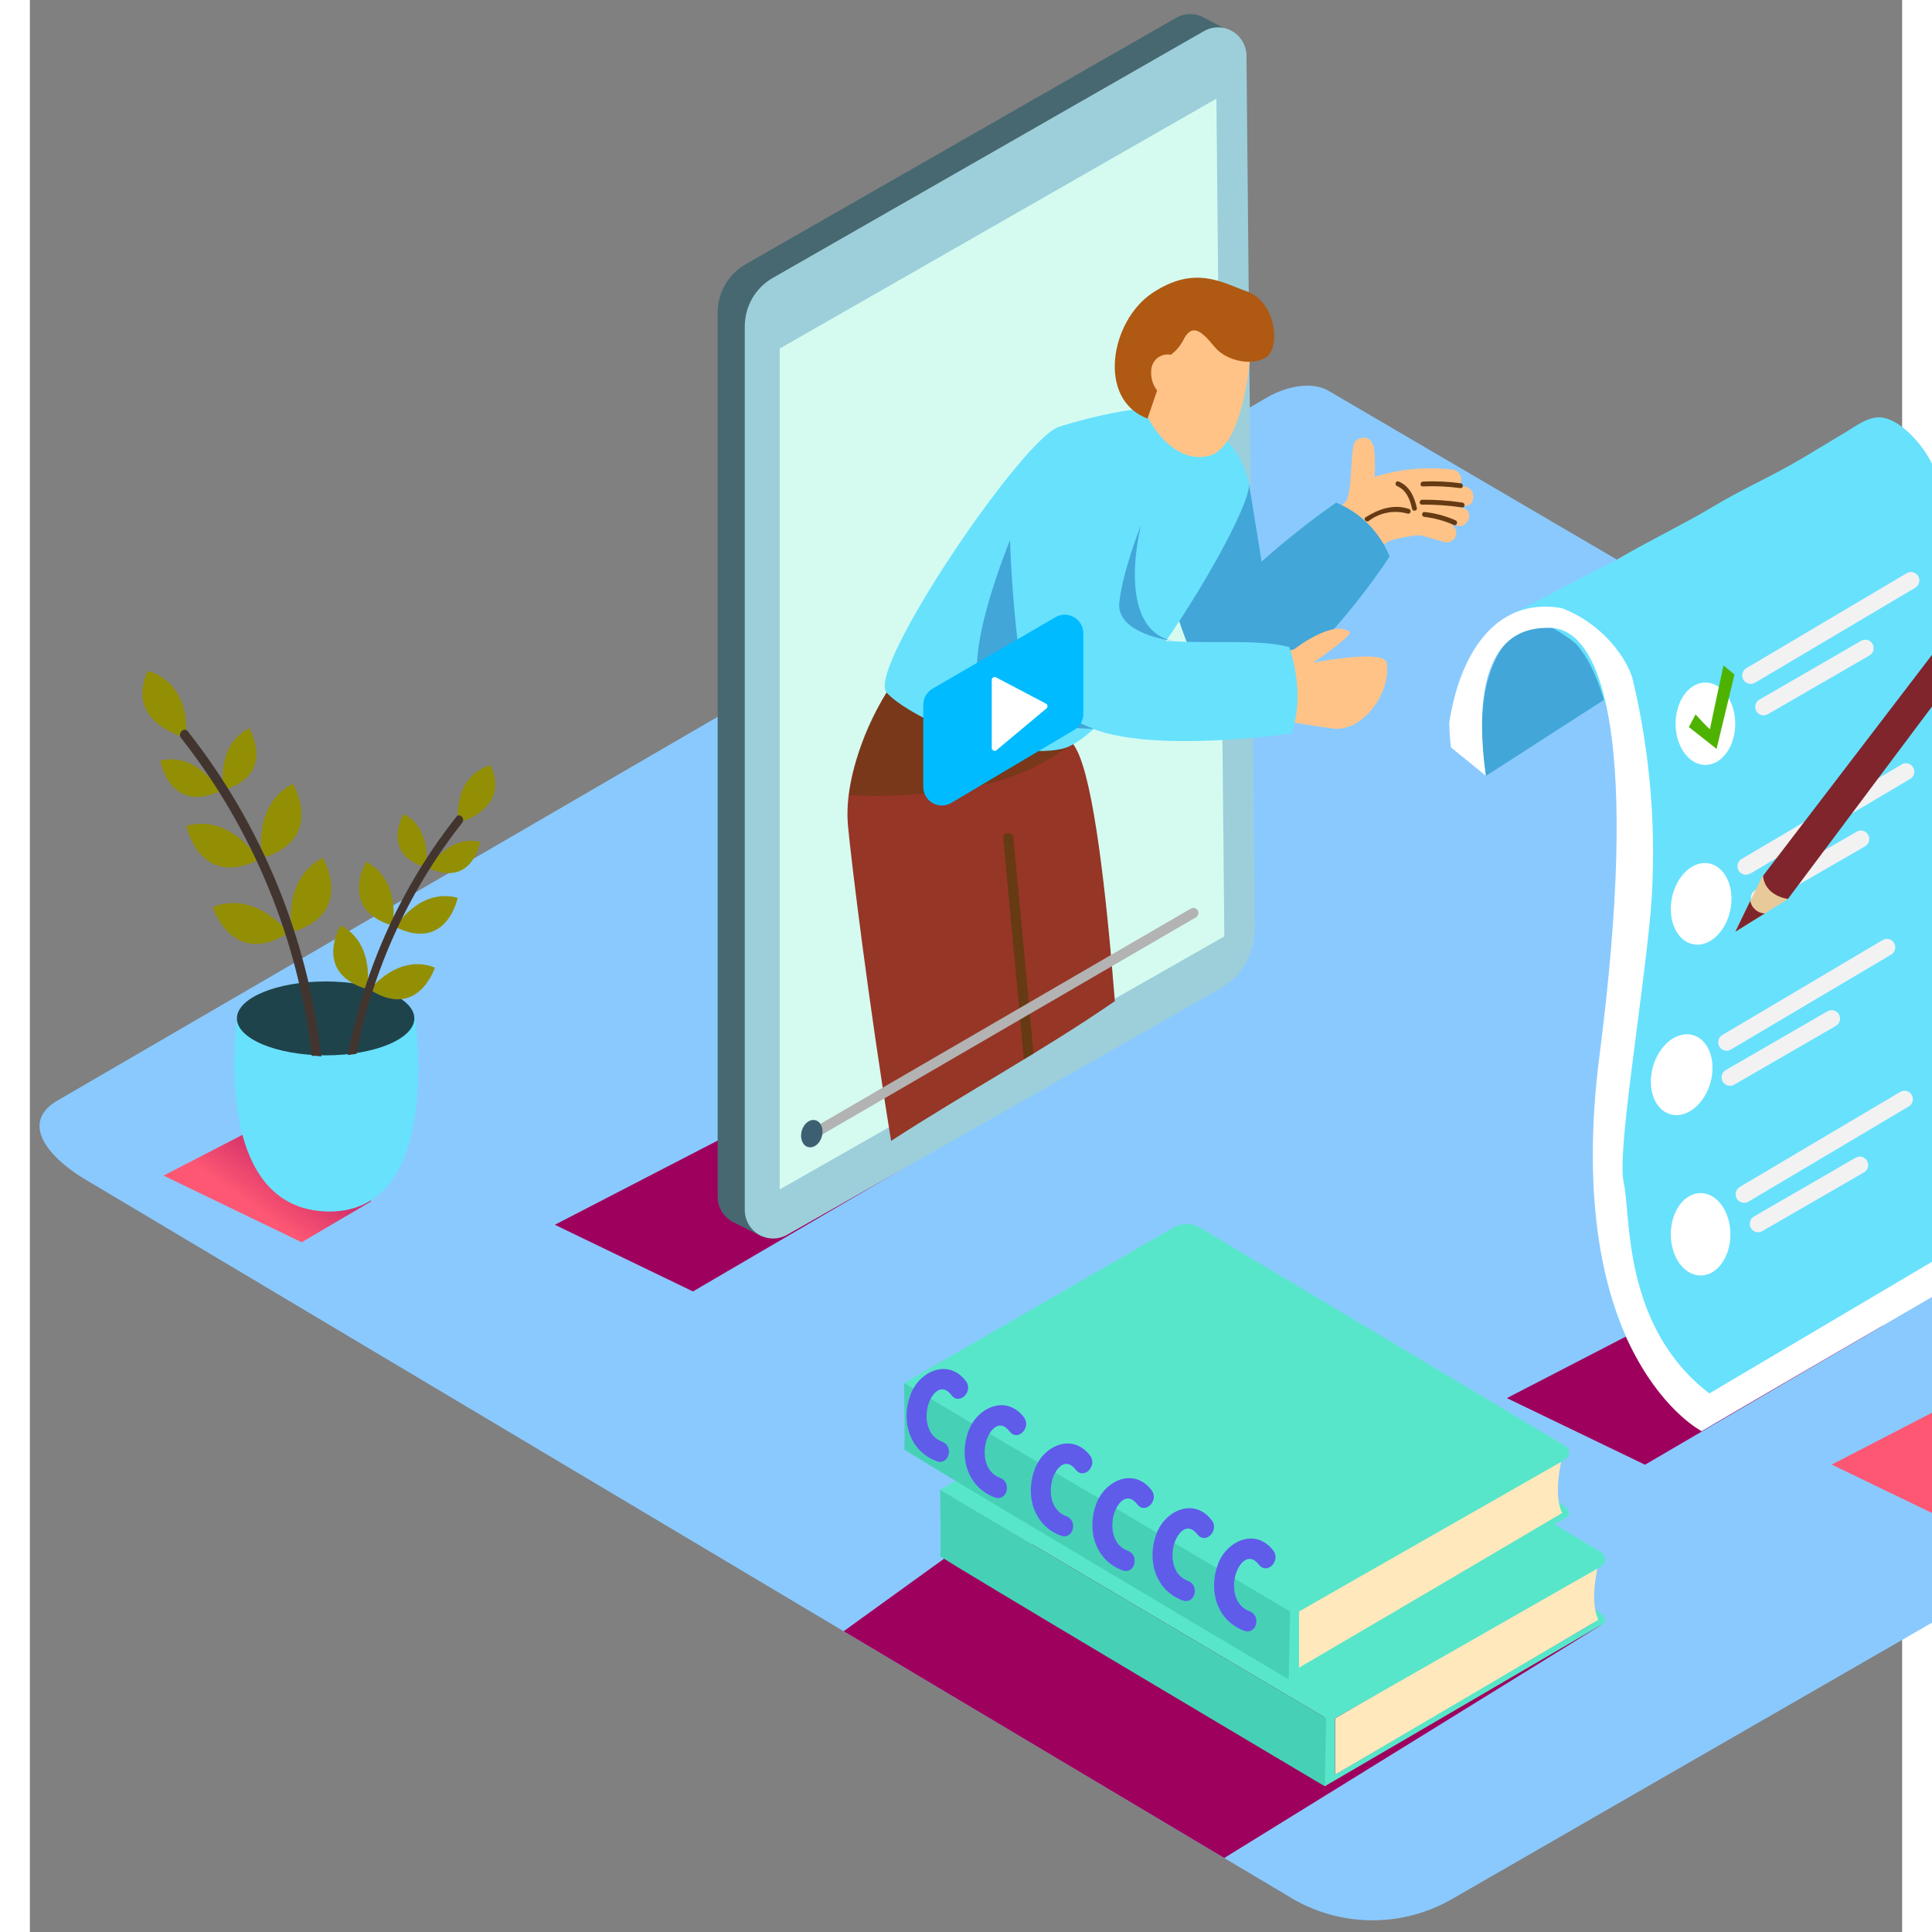 <svg width="300" height="300" viewBox="0 0 94 97" fill="none" xmlns="http://www.w3.org/2000/svg">
<rect x="0" y="0" width="94" height="97" fill="#808080" stroke="none"/>
<path d="M63.477 95.377L3.009 59.352C1.084 58.267 -0.568 56.472 1.31 55.299L61.993 20.027C62.905 19.457 64.288 19.084 65.213 19.627L128.669 56.778C130.594 57.904 130.94 61.051 129.006 62.18L71.448 95.319C70.239 96.026 68.868 96.403 67.47 96.413C66.072 96.424 64.696 96.066 63.477 95.377Z" fill="#8AC9FE"/>
<path d="M18.17 58.517C18.235 58.448 18.316 58.396 18.406 58.365C18.062 56.93 17.352 55.61 16.347 54.536L15.159 54.661L6.711 59.023L13.645 62.37L17.104 60.335C17.347 59.669 17.709 59.054 18.17 58.517Z" fill="url(#paint0_linear)"/>
<path d="M45.238 57.853L33.291 64.839L26.357 61.492L34.805 57.124L42.167 56.34" fill="url(#paint1_linear)"/>
<path d="M93.037 66.555L81.09 73.539L74.156 70.195L82.604 65.826L89.969 65.043" fill="url(#paint2_linear)"/>
<path d="M109.097 69.747L97.395 76.879L90.465 73.532L98.913 69.164L106.274 68.38" fill="url(#paint3_linear)"/>
<path d="M47.465 77.127L40.857 81.899L59.967 93.284L78.915 81.573" fill="url(#paint4_linear)"/>
<path d="M75.773 30.961C75.773 30.961 71.994 32.047 73.105 38.955L81.384 33.624C81.384 33.624 78.034 30.303 75.773 30.961Z" fill="#68E1FD"/>
<path opacity="0.39" d="M75.773 30.961C75.773 30.961 71.994 32.047 73.105 38.955L81.384 33.624C81.384 33.624 78.034 30.303 75.773 30.961Z" fill="#06489E"/>
<path d="M10.402 51.144C10.402 51.144 9.003 60.793 15.029 60.827C20.819 60.844 19.328 51.015 19.328 51.015C19.328 51.015 15.116 47.322 10.402 51.144Z" fill="#68E1FD"/>
<path d="M14.849 52.986C17.309 52.986 19.303 52.155 19.303 51.131C19.303 50.106 17.309 49.276 14.849 49.276C12.389 49.276 10.395 50.106 10.395 51.131C10.395 52.155 12.389 52.986 14.849 52.986Z" fill="#68E1FD"/>
<path opacity="0.7" d="M14.849 52.986C17.309 52.986 19.303 52.155 19.303 51.131C19.303 50.106 17.309 49.276 14.849 49.276C12.389 49.276 10.395 50.106 10.395 51.131C10.395 52.155 12.389 52.986 14.849 52.986Z" fill="black"/>
<path d="M7.833 37.042C7.833 37.042 4.728 36.293 5.919 33.688C5.922 33.685 8.058 34.112 7.833 37.042Z" fill="#938F05"/>
<path d="M9.722 39.667C9.722 39.667 9.291 37.443 11.014 36.561C11.014 36.561 12.4 38.877 9.722 39.667Z" fill="#938F05"/>
<path d="M11.659 43.079C11.659 43.079 11.144 40.417 13.206 39.349C13.206 39.345 14.865 42.133 11.659 43.079Z" fill="#938F05"/>
<path d="M13.157 46.796C13.157 46.796 12.642 44.134 14.704 43.066C14.704 43.059 16.363 45.85 13.157 46.796Z" fill="#938F05"/>
<path d="M9.536 39.728C9.536 39.728 8.44 37.748 6.549 38.185C6.542 38.182 6.98 40.865 9.536 39.728Z" fill="#938F05"/>
<path d="M11.499 43.161C11.499 43.161 10.096 40.844 7.855 41.465C7.855 41.455 8.498 44.643 11.499 43.161Z" fill="#938F05"/>
<path d="M12.986 46.83C12.986 46.83 11.341 44.684 9.178 45.538C9.178 45.538 10.164 48.635 12.986 46.83Z" fill="#938F05"/>
<path d="M14.149 53.01H14.193C14.338 53.006 14.483 53.017 14.627 53.044C14.628 53.029 14.628 53.014 14.627 52.999C13.946 47.05 11.627 41.41 7.931 36.72C7.74 36.476 7.396 36.822 7.595 37.059C11.209 41.654 13.479 47.175 14.149 52.999V53.01Z" fill="#42352F"/>
<path d="M21.493 41.309C21.493 41.309 24.157 40.664 23.134 38.429C23.131 38.413 21.301 38.779 21.493 41.309Z" fill="#938F05"/>
<path d="M19.874 43.544C19.874 43.544 20.244 41.634 18.764 40.865C18.764 40.865 17.576 42.866 19.874 43.544Z" fill="#938F05"/>
<path d="M18.216 46.474C18.216 46.474 18.657 44.192 16.887 43.269C16.887 43.266 15.464 45.66 18.216 46.474Z" fill="#938F05"/>
<path d="M16.929 49.662C16.929 49.662 17.37 47.38 15.6 46.457C15.6 46.454 14.177 48.848 16.929 49.662Z" fill="#938F05"/>
<path d="M20.037 43.595C20.037 43.595 20.976 41.899 22.601 42.269C22.601 42.272 22.231 44.572 20.037 43.595Z" fill="#938F05"/>
<path d="M18.354 46.542C18.354 46.542 19.555 44.555 21.479 45.077C21.479 45.08 20.927 47.814 18.354 46.542Z" fill="#938F05"/>
<path d="M17.07 49.689C17.07 49.689 18.483 47.848 20.337 48.58C20.33 48.58 19.493 51.236 17.07 49.689Z" fill="#938F05"/>
<path d="M21.413 41.007C18.663 44.492 16.792 48.598 15.963 52.972C16.104 52.949 16.249 52.928 16.393 52.915C17.218 48.673 19.04 44.694 21.706 41.309C21.871 41.095 21.578 40.797 21.413 41.007Z" fill="#42352F"/>
<path d="M35.911 13.281L57.567 0.885C57.778 0.766 58.016 0.704 58.257 0.704C58.499 0.704 58.736 0.766 58.947 0.885L60.427 1.669L59.673 1.893C59.688 1.972 59.696 2.053 59.697 2.133L60.111 45.949C60.117 46.563 59.959 47.168 59.654 47.7C59.35 48.232 58.909 48.672 58.378 48.974L36.634 61.349C36.59 61.373 36.545 61.395 36.499 61.414L36.772 62.092L35.426 61.414C35.336 61.378 35.249 61.332 35.167 61.278C34.971 61.149 34.81 60.971 34.699 60.763C34.587 60.554 34.53 60.321 34.531 60.084V15.713C34.529 15.221 34.655 14.737 34.897 14.31C35.139 13.883 35.489 13.528 35.911 13.281Z" fill="#476870"/>
<path d="M59.763 49.635L38.019 61.997C37.802 62.12 37.557 62.184 37.308 62.182C37.059 62.18 36.815 62.112 36.6 61.986C36.385 61.859 36.206 61.678 36.082 61.461C35.958 61.243 35.893 60.997 35.893 60.746V16.384C35.893 15.891 36.023 15.406 36.269 14.98C36.516 14.553 36.87 14.2 37.295 13.956L58.952 1.56C59.168 1.437 59.413 1.372 59.661 1.373C59.909 1.374 60.153 1.44 60.368 1.566C60.583 1.691 60.762 1.87 60.887 2.086C61.013 2.302 61.08 2.548 61.082 2.798L61.496 46.613C61.501 47.227 61.343 47.831 61.038 48.362C60.734 48.894 60.293 49.333 59.763 49.635Z" fill="#9CCFDA"/>
<path d="M59.969 47.014L37.647 59.718V17.5L59.572 4.955L59.969 47.014Z" fill="#D5FBF1"/>
<path d="M43.24 57.28C42.13 50.497 41.221 43.093 41.076 41.468C40.777 38.297 43.014 34.767 43.014 34.767C43.014 34.767 50.635 33.949 52.562 37.66C53.404 39.277 54.033 44.68 54.474 50.263C50.837 52.776 46.944 54.875 43.24 57.28Z" fill="#963626"/>
<path d="M49.905 53.179L48.872 42.075C48.842 41.736 49.35 41.736 49.38 42.075L50.39 52.888L49.905 53.179Z" fill="#663A12"/>
<path opacity="0.59" d="M47.589 39.461C49.325 39.134 50.959 38.396 52.356 37.307L52.285 37.188C45.637 37.188 43.026 34.763 43.026 34.763C42.027 36.322 41.379 38.083 41.129 39.922C43.293 40.033 45.462 39.878 47.589 39.461Z" fill="#663A12"/>
<path d="M71.948 25.497C71.384 25.355 70.811 25.258 70.232 25.209C70.82 25.216 71.407 25.277 71.984 25.392C72.587 25.491 72.657 24.534 72.055 24.436L71.756 24.389C71.811 24.32 71.847 24.239 71.86 24.152C71.874 24.065 71.865 23.976 71.833 23.894C71.802 23.812 71.749 23.74 71.681 23.685C71.614 23.63 71.532 23.595 71.446 23.581C70.125 23.418 68.784 23.541 67.513 23.944C67.548 23.46 67.539 22.975 67.486 22.493C67.478 22.409 67.445 22.33 67.392 22.265C67.278 21.855 66.541 21.865 66.45 22.394C66.319 23.164 66.359 23.948 66.228 24.707C66.203 24.845 66.168 24.981 66.124 25.114C65.543 25.736 64.97 26.358 64.404 26.98C64.004 27.427 64.741 27.956 65.151 27.56C65.214 27.654 65.303 27.727 65.407 27.77L65.337 27.865C65.291 27.925 65.262 27.997 65.253 28.073C65.244 28.149 65.255 28.226 65.286 28.296L65.219 28.363C64.785 28.794 65.394 29.53 65.831 29.099L65.982 28.947C66.028 28.977 66.08 28.998 66.134 29.006C66.189 29.015 66.244 29.012 66.297 28.997C66.35 28.982 66.399 28.956 66.441 28.921C66.483 28.885 66.517 28.841 66.541 28.791C66.91 28.188 67.415 27.681 68.014 27.312L68.2 27.183C68.716 27.007 69.253 26.902 69.798 26.871C70.201 26.973 70.605 27.098 71.002 27.21C71.114 27.245 71.235 27.237 71.341 27.187C71.448 27.137 71.532 27.049 71.578 26.941C71.624 26.832 71.629 26.71 71.591 26.598C71.552 26.486 71.475 26.393 71.372 26.335L71.631 26.393C72.213 26.552 72.543 25.65 71.948 25.497Z" fill="#FFC388"/>
<path d="M71.839 24.263C71.213 24.178 70.58 24.149 69.948 24.178C69.794 24.178 69.773 24.429 69.932 24.422C70.563 24.393 71.196 24.422 71.822 24.507C71.974 24.528 71.994 24.283 71.839 24.263Z" fill="#663A12"/>
<path d="M71.924 25.233C71.256 25.133 70.581 25.085 69.906 25.091C69.751 25.091 69.731 25.335 69.889 25.335C70.564 25.329 71.239 25.377 71.907 25.477C72.062 25.501 72.079 25.257 71.924 25.233Z" fill="#663A12"/>
<path d="M69.246 25.555C68.473 25.291 67.722 25.555 67.063 25.972C66.932 26.057 67.09 26.244 67.218 26.159C67.491 25.949 67.809 25.805 68.146 25.741C68.484 25.676 68.832 25.691 69.162 25.786C69.193 25.797 69.226 25.796 69.256 25.782C69.285 25.768 69.308 25.744 69.319 25.713C69.33 25.682 69.329 25.648 69.315 25.619C69.302 25.589 69.277 25.566 69.246 25.555Z" fill="#663A12"/>
<path d="M69.635 25.498C69.511 24.945 69.275 24.405 68.723 24.175C68.579 24.114 68.498 24.344 68.643 24.405C69.11 24.602 69.295 25.084 69.396 25.542C69.43 25.708 69.669 25.65 69.635 25.498Z" fill="#663A12"/>
<path d="M71.581 26.125C71.088 25.905 70.563 25.764 70.026 25.708C69.872 25.691 69.852 25.935 70.01 25.952C70.525 26.009 71.028 26.148 71.5 26.362C71.641 26.42 71.722 26.189 71.581 26.125Z" fill="#663A12"/>
<path d="M65.581 25.236C64.278 26.148 63.03 27.137 61.843 28.197L61.201 24.236L56.443 25.786C56.443 25.786 57.453 32.03 58.876 33.641C58.876 33.641 60.168 35.475 62.577 34.183C64.282 33.264 66.977 29.927 68.269 27.936C68.022 27.328 67.657 26.776 67.196 26.312C66.734 25.849 66.185 25.483 65.581 25.236Z" fill="#68E1FD"/>
<path opacity="0.39" d="M65.581 25.236C64.278 26.148 63.03 27.137 61.843 28.197L61.201 24.236L56.443 25.786C56.443 25.786 57.453 32.03 58.876 33.641C58.876 33.641 60.168 35.475 62.577 34.183C64.282 33.264 66.977 29.927 68.269 27.936C68.022 27.328 67.657 26.776 67.196 26.312C66.734 25.849 66.185 25.483 65.581 25.236Z" fill="#06489E"/>
<path d="M55.799 20.553C55.547 20.488 53.461 20.844 51.648 21.438C49.834 22.031 41.978 33.61 43.011 34.77C44.044 35.93 48.895 38.236 51.812 37.599C54.729 36.961 61.522 25.538 61.203 24.239C60.472 21.265 58.191 21.255 58.191 21.255" fill="#68E1FD"/>
<path d="M61.255 18.046C61.255 18.046 60.919 22.428 59.22 22.879C57.521 23.33 56.192 21.39 55.883 20.359C55.573 19.328 56.004 14.516 58.813 15.428C61.622 16.34 61.255 18.046 61.255 18.046Z" fill="#FFC388"/>
<path d="M61.07 14.618C59.873 14.197 58.49 13.291 56.36 14.709C54.231 16.127 53.571 20.064 56.115 21.014L56.596 19.603C56.371 19.315 56.266 18.951 56.3 18.586C56.306 18.466 56.337 18.35 56.392 18.244C56.446 18.137 56.523 18.045 56.617 17.971C56.71 17.898 56.819 17.846 56.934 17.818C57.049 17.791 57.169 17.789 57.285 17.812C57.551 17.614 57.767 17.356 57.918 17.059C58.349 16.201 58.833 16.625 59.466 17.399C60.098 18.172 61.441 18.392 62.107 17.907C62.773 17.422 62.588 15.15 61.07 14.618Z" fill="#AF5912"/>
<path d="M57.212 33.295C57.212 33.295 54.686 31.172 54.686 30.242C54.686 29.313 56.001 22.516 53.828 21.977C51.654 21.438 49.892 26.579 49.273 29.605C48.653 32.63 53.226 35.849 53.226 35.849" fill="#68E1FD"/>
<path d="M60.763 33.539L63.505 32.579C63.505 32.579 65.379 31.107 66.251 31.714C66.483 31.877 64.43 33.271 64.43 33.271C64.43 33.271 68.013 32.562 68.131 33.291C68.343 34.709 66.987 36.747 65.44 36.578C63.764 36.358 62.1 36.049 60.457 35.652" fill="#FFC388"/>
<path d="M63.236 32.491C61.712 32.077 59.448 32.325 57.329 32.189C54.607 32.189 51.515 31.904 51.734 34.831C51.976 38.087 60.818 37.161 63.347 36.829C63.825 35.425 63.687 33.919 63.236 32.491Z" fill="#68E1FD"/>
<path opacity="0.39" d="M53.42 36.591C53.42 36.591 49.996 35.482 49.632 32.545C49.269 29.608 49.212 27.119 49.212 27.119C49.212 27.119 46.84 32.83 47.762 34.706C48.684 36.581 53.42 36.591 53.42 36.591Z" fill="#06489E"/>
<path opacity="0.39" d="M57.345 32.172C57.345 32.172 54.525 31.833 54.697 30.246C54.869 28.658 55.787 26.362 55.787 26.362C55.787 26.362 54.448 31.504 57.345 32.172Z" fill="#06489E"/>
<path d="M45.321 34.577L51.492 30.988C51.633 30.905 51.794 30.862 51.958 30.862C52.122 30.861 52.283 30.905 52.425 30.987C52.567 31.07 52.685 31.189 52.767 31.332C52.848 31.475 52.891 31.637 52.891 31.802V35.838C52.891 36.002 52.849 36.163 52.768 36.306C52.687 36.448 52.57 36.566 52.43 36.649L46.26 40.312C46.118 40.396 45.957 40.441 45.792 40.443C45.628 40.444 45.466 40.401 45.323 40.319C45.18 40.236 45.061 40.117 44.979 39.974C44.896 39.83 44.853 39.667 44.853 39.501V35.394C44.853 35.228 44.896 35.065 44.978 34.922C45.06 34.778 45.179 34.659 45.321 34.577Z" fill="#00BBFF"/>
<path d="M48.293 34.136C48.293 34.814 48.293 36.791 48.293 37.554C48.293 37.582 48.301 37.609 48.316 37.632C48.331 37.655 48.351 37.673 48.376 37.685C48.401 37.697 48.428 37.701 48.455 37.698C48.482 37.694 48.507 37.684 48.529 37.666L51.042 35.567C51.06 35.551 51.074 35.532 51.083 35.51C51.091 35.487 51.095 35.463 51.092 35.439C51.089 35.416 51.081 35.393 51.067 35.373C51.054 35.353 51.036 35.337 51.015 35.326L48.505 34.007C48.483 33.995 48.458 33.989 48.433 33.99C48.408 33.991 48.384 33.998 48.363 34.011C48.342 34.024 48.324 34.042 48.312 34.064C48.3 34.086 48.293 34.111 48.293 34.136Z" fill="white"/>
<path d="M39.287 57.249L58.545 46.057C58.603 46.023 58.645 45.967 58.662 45.901C58.679 45.836 58.67 45.766 58.636 45.708C58.602 45.649 58.547 45.607 58.482 45.59C58.417 45.572 58.347 45.582 58.289 45.616L39.032 56.808C38.974 56.842 38.932 56.898 38.914 56.964C38.898 57.029 38.907 57.099 38.941 57.157C38.975 57.216 39.03 57.258 39.095 57.276C39.16 57.293 39.229 57.283 39.287 57.249Z" fill="#B3B3B3"/>
<path d="M39.763 57.063C39.868 56.692 39.728 56.326 39.45 56.246C39.171 56.165 38.86 56.4 38.754 56.771C38.648 57.142 38.788 57.508 39.067 57.589C39.346 57.669 39.657 57.434 39.763 57.063Z" fill="#3C6071"/>
<path d="M103.534 60.176C99.954 62.787 95.87 64.788 92.095 67.01C89.37 68.611 86.661 70.239 83.943 71.85C75.35 65.111 79.98 53.898 80.02 44.901C80.02 41.787 79.976 38.535 79.138 35.516C78.832 34.414 78.418 33.251 77.668 32.369C77.332 31.985 74.943 30.51 74.334 30.873L78.603 28.648C78.859 28.496 79.421 28.252 79.677 28.099C81.127 27.234 82.991 26.342 84.437 25.477C86.224 24.409 87.3 24.012 89.087 22.947L91.106 21.733C91.688 21.394 92.377 20.817 93.107 20.983C93.76 21.133 94.369 21.706 94.79 22.201C95.54 23.083 95.954 24.236 96.26 25.348C97.101 28.367 97.155 31.619 97.141 34.733C97.111 44.134 93.205 53.722 103.534 60.176Z" fill="#68E1FD"/>
<path d="M84.124 38.406C84.951 38.406 85.621 37.48 85.621 36.337C85.621 35.194 84.951 34.268 84.124 34.268C83.297 34.268 82.627 35.194 82.627 36.337C82.627 37.48 83.297 38.406 84.124 38.406Z" fill="white"/>
<path d="M86.615 34.278L94.656 29.51C94.753 29.453 94.823 29.36 94.851 29.251C94.879 29.143 94.864 29.027 94.808 28.93C94.751 28.833 94.659 28.762 94.551 28.733C94.444 28.705 94.329 28.721 94.232 28.777L86.181 33.546C86.085 33.602 86.015 33.695 85.987 33.804C85.958 33.913 85.974 34.029 86.03 34.126C86.086 34.223 86.178 34.293 86.286 34.322C86.394 34.351 86.509 34.335 86.605 34.278H86.615Z" fill="#F2F2F2"/>
<path d="M87.256 35.859L92.363 32.908C92.459 32.851 92.529 32.758 92.558 32.65C92.586 32.541 92.57 32.425 92.514 32.328C92.458 32.231 92.366 32.16 92.258 32.132C92.15 32.103 92.035 32.119 91.939 32.175L86.832 35.126C86.784 35.154 86.742 35.191 86.709 35.236C86.675 35.28 86.651 35.331 86.637 35.385C86.623 35.438 86.619 35.494 86.627 35.55C86.634 35.605 86.653 35.658 86.68 35.706C86.708 35.754 86.745 35.796 86.789 35.83C86.833 35.864 86.883 35.888 86.937 35.903C86.99 35.917 87.046 35.92 87.1 35.913C87.155 35.905 87.208 35.887 87.256 35.859Z" fill="#F2F2F2"/>
<path d="M85.376 45.682C85.602 44.562 85.129 43.52 84.319 43.353C83.509 43.186 82.669 43.958 82.442 45.078C82.215 46.197 82.688 47.24 83.498 47.407C84.308 47.574 85.149 46.801 85.376 45.682Z" fill="white"/>
<path d="M86.382 43.859L94.433 39.091C94.519 39.03 94.58 38.939 94.603 38.836C94.626 38.732 94.61 38.624 94.557 38.532C94.505 38.44 94.42 38.371 94.32 38.339C94.22 38.307 94.111 38.314 94.016 38.358L85.941 43.127C85.845 43.183 85.775 43.276 85.746 43.385C85.718 43.494 85.734 43.61 85.79 43.707C85.846 43.804 85.938 43.874 86.046 43.903C86.154 43.932 86.269 43.916 86.365 43.859H86.382Z" fill="#F2F2F2"/>
<path d="M87.035 45.44L92.143 42.489C92.239 42.432 92.309 42.34 92.338 42.231C92.366 42.122 92.35 42.006 92.294 41.909C92.238 41.812 92.146 41.741 92.038 41.713C91.93 41.684 91.815 41.7 91.719 41.757L86.615 44.7C86.519 44.757 86.448 44.85 86.42 44.959C86.392 45.068 86.407 45.183 86.464 45.28C86.52 45.377 86.612 45.448 86.72 45.477C86.828 45.505 86.942 45.49 87.039 45.433L87.035 45.44Z" fill="#F2F2F2"/>
<path d="M84.369 54.383C84.688 53.286 84.303 52.207 83.51 51.973C82.717 51.738 81.815 52.437 81.496 53.533C81.177 54.629 81.561 55.708 82.355 55.943C83.148 56.178 84.05 55.479 84.369 54.383Z" fill="white"/>
<path d="M85.396 52.698L93.447 47.929C93.544 47.873 93.614 47.779 93.642 47.671C93.671 47.562 93.655 47.446 93.599 47.349C93.543 47.252 93.45 47.181 93.342 47.153C93.234 47.124 93.12 47.14 93.023 47.197L84.972 51.965C84.876 52.022 84.806 52.115 84.778 52.223C84.749 52.332 84.765 52.448 84.821 52.545C84.877 52.642 84.969 52.713 85.077 52.741C85.185 52.77 85.3 52.754 85.396 52.698Z" fill="#F2F2F2"/>
<path d="M85.568 54.458L90.675 51.507C90.772 51.45 90.842 51.358 90.87 51.249C90.899 51.14 90.883 51.024 90.827 50.927C90.799 50.879 90.762 50.837 90.718 50.803C90.674 50.77 90.624 50.745 90.57 50.731C90.463 50.702 90.348 50.718 90.251 50.775L85.144 53.725C85.048 53.782 84.978 53.875 84.949 53.984C84.921 54.092 84.937 54.208 84.993 54.305C85.049 54.402 85.141 54.473 85.249 54.502C85.357 54.53 85.472 54.514 85.568 54.458Z" fill="#F2F2F2"/>
<path d="M83.882 64.039C84.709 64.039 85.379 63.113 85.379 61.97C85.379 60.828 84.709 59.901 83.882 59.901C83.055 59.901 82.385 60.828 82.385 61.97C82.385 63.113 83.055 64.039 83.882 64.039Z" fill="white"/>
<path d="M86.279 60.335L94.33 55.553C94.427 55.497 94.496 55.404 94.525 55.295C94.553 55.186 94.538 55.071 94.481 54.973C94.425 54.876 94.333 54.806 94.225 54.777C94.117 54.748 94.002 54.764 93.906 54.821L85.855 59.589C85.807 59.617 85.764 59.655 85.73 59.699C85.695 59.744 85.67 59.795 85.656 59.85C85.626 59.96 85.641 60.077 85.697 60.176C85.753 60.275 85.846 60.347 85.955 60.377C86.064 60.407 86.181 60.392 86.279 60.335Z" fill="#F2F2F2"/>
<path d="M86.98 61.811L92.087 58.86C92.184 58.803 92.254 58.711 92.282 58.602C92.311 58.493 92.295 58.377 92.239 58.28C92.183 58.183 92.09 58.112 91.983 58.084C91.875 58.055 91.76 58.071 91.663 58.127L86.556 61.078C86.46 61.135 86.39 61.228 86.362 61.337C86.333 61.445 86.349 61.561 86.405 61.658C86.461 61.755 86.553 61.826 86.661 61.855C86.769 61.883 86.884 61.867 86.98 61.811Z" fill="#F2F2F2"/>
<path d="M83.293 36.503L83.629 35.869C83.629 35.869 84.359 36.679 84.359 36.598C84.359 36.517 85.032 33.41 85.032 33.41L85.584 33.868L84.683 37.599L83.293 36.503Z" fill="#4EB300"/>
<path d="M87.82 45.379C87.901 45.338 88.191 45.155 88.275 45.121L99.303 30.392C99.303 30.392 98.065 29.941 98.122 29.449L86.979 44.022C86.885 44.283 86.781 44.538 86.67 44.795L87.383 45.603C87.517 45.507 87.665 45.431 87.82 45.379Z" fill="#7F252B"/>
<path d="M88.273 45.135C88.273 45.135 87.082 44.999 87.014 43.927L85.625 46.779L88.273 45.135Z" fill="#E8CA9A"/>
<path d="M85.625 46.779L86.375 45.23C86.407 45.404 86.497 45.561 86.631 45.676C86.764 45.791 86.933 45.856 87.109 45.86L85.625 46.779Z" fill="#7F252B"/>
<path d="M84.322 69.96C79.898 66.569 80.389 60.902 80.029 59.416C79.669 57.931 80.877 50.988 81.375 45.806C81.691 41.874 81.385 37.916 80.467 34.081C80.198 33.132 79.07 31.368 76.914 30.531C73.462 29.937 71.753 33.037 71.262 36.296C71.282 37.029 71.346 37.52 71.346 37.52L73.095 38.948C72.116 31.646 75.242 31.521 76.285 31.521C79.101 31.521 80.78 37.643 78.815 52.922C76.85 68.2 83.925 71.85 83.925 71.85L99.772 62.631V60.824L84.322 69.96Z" fill="white"/>
<path d="M78.747 81.641C78.811 81.641 79.393 81.407 78.902 81.031C78.58 80.777 78.243 80.544 77.893 80.332" fill="#58E6CA"/>
<path d="M78.753 78.534C78.753 78.534 78.266 80.359 78.753 81.332L72.105 85.27L65.531 89.106V86.274" fill="#FFE8BC"/>
<path d="M78.968 78.249C78.952 78.376 78.937 78.503 78.921 78.629L65.527 86.27V89.102L78.911 81.234C78.911 81.346 78.911 81.458 78.911 81.573L65.006 89.686V85.819L78.968 78.249Z" fill="#58E6CA"/>
<path d="M78.9 78.3L65.085 86.27L45.703 74.8L59.221 67C59.426 66.881 59.658 66.818 59.894 66.818C60.13 66.818 60.362 66.881 60.567 67L78.903 77.937C78.936 77.955 78.964 77.981 78.983 78.013C79.002 78.045 79.012 78.082 79.012 78.12C79.011 78.157 79.001 78.194 78.981 78.226C78.961 78.258 78.933 78.284 78.9 78.3Z" fill="#58E6CA"/>
<path d="M65.011 89.682C65.011 89.682 45.639 78.182 45.699 78.127C45.76 78.073 45.699 74.8 45.699 74.8L65.082 86.27L65.011 89.682Z" fill="#46D1B6"/>
<path d="M78.898 77.937C78.953 77.977 78.999 78.027 79.034 78.086C79.068 78.144 79.091 78.209 79.1 78.277C79.123 78.514 78.871 78.616 78.783 78.68" fill="#58E6CA"/>
<path d="M76.937 76.276C77.001 76.276 77.583 76.042 77.091 75.665C76.769 75.412 76.432 75.178 76.082 74.966" fill="#58E6CA"/>
<path d="M76.935 73.169C76.935 73.169 76.447 74.994 76.935 75.967L70.287 79.904L63.713 83.74V80.908" fill="#FFE8BC"/>
<path d="M77.156 72.888C77.14 73.014 77.124 73.141 77.109 73.267L63.715 80.908V83.74L77.098 75.872C77.098 75.984 77.098 76.096 77.098 76.211L63.193 84.324V80.457L77.156 72.888Z" fill="#58E6CA"/>
<path d="M77.089 72.938L63.274 80.908L43.889 69.438L57.407 61.638C57.611 61.519 57.843 61.456 58.08 61.456C58.316 61.456 58.548 61.519 58.753 61.638L77.092 72.596C77.12 72.615 77.143 72.64 77.159 72.67C77.175 72.7 77.183 72.734 77.183 72.768C77.183 72.802 77.174 72.836 77.157 72.865C77.141 72.895 77.117 72.92 77.089 72.938Z" fill="#58E6CA"/>
<path d="M63.202 84.32C63.202 84.32 43.83 72.82 43.891 72.765C43.951 72.711 43.891 69.438 43.891 69.438L63.273 80.908L63.202 84.32Z" fill="#46D1B6"/>
<path d="M77.083 72.589C77.138 72.629 77.184 72.679 77.219 72.737C77.254 72.796 77.276 72.861 77.285 72.928C77.309 73.165 77.056 73.267 76.969 73.332" fill="#58E6CA"/>
<path d="M46.992 69.337C46.107 68.183 44.66 68.835 44.216 70.015C43.718 71.338 44.156 72.853 45.532 73.362C46.144 73.586 46.407 72.606 45.801 72.382C45.108 72.128 44.93 71.365 45.064 70.686C45.189 70.079 45.717 69.33 46.275 70.049C46.676 70.574 47.386 69.849 46.992 69.337Z" fill="#5F5CEA"/>
<path d="M49.906 71.154C49.021 70.001 47.575 70.652 47.13 71.833C46.633 73.155 47.07 74.671 48.446 75.18C49.058 75.404 49.321 74.424 48.715 74.2C48.022 73.946 47.844 73.183 47.978 72.504C48.103 71.897 48.631 71.148 49.189 71.867C49.59 72.399 50.3 71.673 49.906 71.154Z" fill="#5F5CEA"/>
<path d="M53.228 73.077C52.343 71.924 50.897 72.575 50.453 73.756C49.955 75.078 50.392 76.594 51.768 77.103C52.38 77.327 52.643 76.347 52.037 76.123C51.344 75.869 51.166 75.106 51.3 74.427C51.425 73.82 51.953 73.071 52.512 73.79C52.912 74.312 53.622 73.59 53.228 73.077Z" fill="#5F5CEA"/>
<path d="M56.318 74.817C55.433 73.664 53.987 74.315 53.542 75.496C53.045 76.818 53.482 78.334 54.858 78.843C55.47 79.067 55.733 78.087 55.127 77.863C54.434 77.608 54.256 76.845 54.39 76.167C54.515 75.56 55.043 74.81 55.602 75.529C55.998 76.052 56.708 75.329 56.318 74.817Z" fill="#5F5CEA"/>
<path d="M59.338 76.326C58.453 75.173 57.006 75.825 56.562 77.005C56.064 78.328 56.502 79.844 57.877 80.352C58.49 80.576 58.752 79.596 58.147 79.372C57.454 79.118 57.275 78.355 57.41 77.676C57.534 77.069 58.063 76.32 58.621 77.039C59.028 77.561 59.731 76.839 59.338 76.326Z" fill="#5F5CEA"/>
<path d="M62.428 77.849C61.543 76.696 60.096 77.347 59.652 78.528C59.154 79.85 59.591 81.366 60.967 81.875C61.58 82.099 61.842 81.119 61.236 80.895C60.543 80.641 60.365 79.877 60.5 79.199C60.624 78.592 61.152 77.842 61.711 78.561C62.111 79.084 62.821 78.361 62.428 77.849Z" fill="#5F5CEA"/>
<defs>
<linearGradient id="paint0_linear" x1="11.256" y1="60.607" x2="15.031" y2="55.338" gradientUnits="userSpaceOnUse">
<stop stop-color="#FD5773"/>
<stop offset="1" stop-color="#9E005D"/>
</linearGradient>
<linearGradient id="paint1_linear" x1="1939.95" y1="1719.55" x2="1997.91" y2="1538.24" gradientUnits="userSpaceOnUse">
<stop stop-color="#FD5773"/>
<stop offset="1" stop-color="#9E005D"/>
</linearGradient>
<linearGradient id="paint2_linear" x1="4670.18" y1="1945.58" x2="4728.1" y2="1764.33" gradientUnits="userSpaceOnUse">
<stop stop-color="#FD5773"/>
<stop offset="1" stop-color="#9E005D"/>
</linearGradient>
<linearGradient id="paint3_linear" x1="5476.25" y1="1982.9" x2="5767.52" y2="1568.92" gradientUnits="userSpaceOnUse">
<stop stop-color="#FD5773"/>
<stop offset="1" stop-color="#9E005D"/>
</linearGradient>
<linearGradient id="paint4_linear" x1="6474.96" y1="4453" x2="6582.95" y2="4007.57" gradientUnits="userSpaceOnUse">
<stop stop-color="#FD5773"/>
<stop offset="1" stop-color="#9E005D"/>
</linearGradient>
</defs>
</svg>
